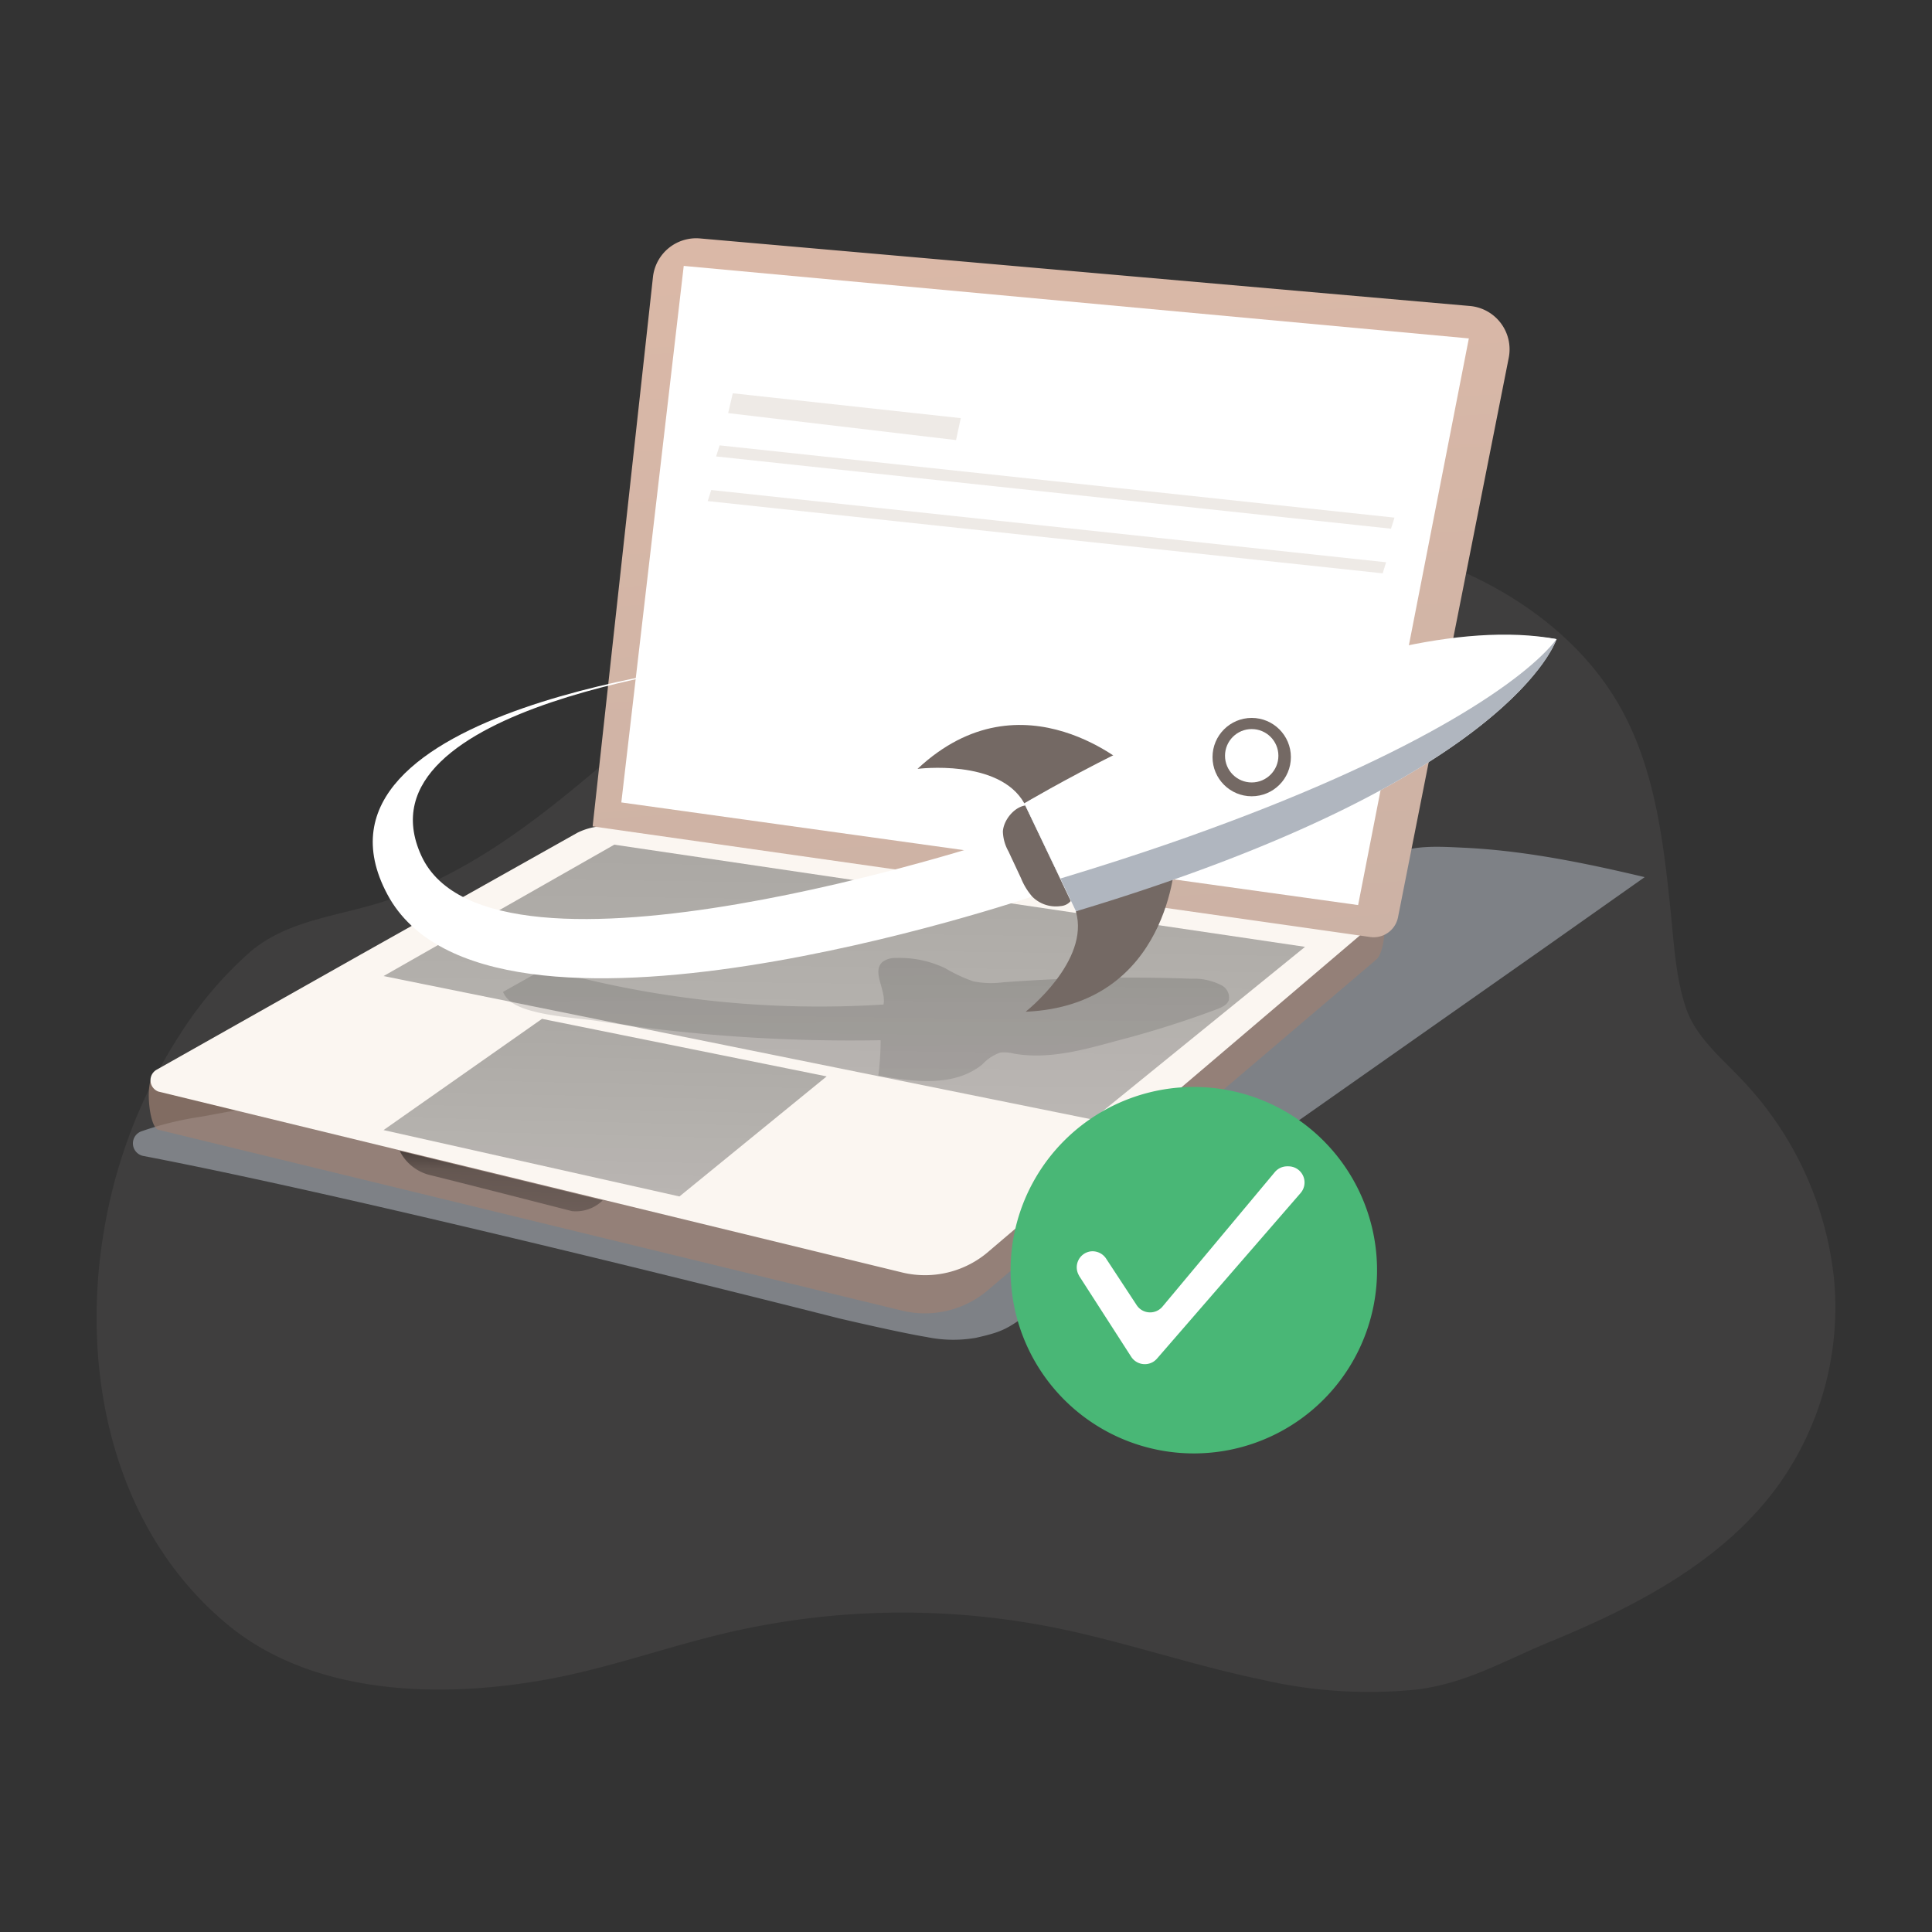 <svg xmlns="http://www.w3.org/2000/svg" xmlns:xlink="http://www.w3.org/1999/xlink" width="250" height="250" viewBox="0 0 250 250">
  <rect x="0" y="0" width="250" height="250" fill="#333333" stroke="none"/>
  <defs>
    <clipPath id="clip-path">
      <rect id="Base" width="250" height="250" transform="translate(1101 349)" fill="#a1a1a1"/>
    </clipPath>
    <linearGradient id="linear-gradient" x1="0.578" y1="-1.34" x2="0.3" y2="4.961" gradientUnits="objectBoundingBox">
      <stop offset="0.01"/>
      <stop offset="0.08" stop-opacity="0.69"/>
      <stop offset="0.21" stop-opacity="0.322"/>
      <stop offset="1" stop-opacity="0"/>
    </linearGradient>
    <linearGradient id="linear-gradient-2" x1="0.4" y1="-2.438" x2="0.722" y2="6.336" xlink:href="#linear-gradient"/>
    <linearGradient id="linear-gradient-3" x1="0.628" y1="-1.691" x2="0.183" y2="5.822" xlink:href="#linear-gradient"/>
    <linearGradient id="linear-gradient-4" x1="0.616" y1="-0.599" x2="0.099" y2="3.874" xlink:href="#linear-gradient"/>
    <linearGradient id="linear-gradient-5" x1="0.433" y1="-0.274" x2="0.923" y2="5.348" gradientUnits="objectBoundingBox">
      <stop offset="0" stop-color="#debaa8"/>
      <stop offset="0.579" stop-color="#b1a6a0"/>
      <stop offset="1" stop-color="#b1a6a0"/>
    </linearGradient>
  </defs>
  <g id="InvitePeople_1920_Success" transform="translate(-1101 -349)" clip-path="url(#clip-path)">
    <g id="Invitation_Success" data-name="Invitation Success" transform="translate(1113.5 379.833)">
      <path id="Path_4738" data-name="Path 4738" d="M122.131,49.169c-1.758.791-3.485,1.647-5.181,2.588C97.119,62.719,83.241,83.3,61.529,90.13c-5.878,1.851-12.188,2.36-16.938,6.409a49.7,49.7,0,0,0-8.864,10.339A66.813,66.813,0,0,0,25.612,132.96c-2.967,17.97,1.184,38.205,15.908,50.515,11.066,9.261,27.535,9.728,41.394,7.224,7.951-1.432,15.568-4.223,23.439-6.062a100.067,100.067,0,0,1,41.943-.725c9.147,1.8,17.986,4.894,27.14,6.793a61.513,61.513,0,0,0,20.133,1.288c6.44-.809,11.4-3.792,17.271-6.2C224,181.2,235.292,175.34,242.4,165.462a39.568,39.568,0,0,0,7.149-26.441,43.962,43.962,0,0,0-11.244-25.195c-2.831-3.163-6.532-5.954-7.914-9.98S228.8,95.126,228.365,91c-.938-9.051-2.06-18.36-6.6-26.315-5.046-8.841-13.983-15.173-23.735-18.737s-20.293-4.582-30.711-4.7C151.892,41.095,136.059,42.892,122.131,49.169Z" transform="translate(-24.714 -4.203)" fill="rgba(177,166,160,0.1)"/>
      <path id="Path_4739" data-name="Path 4739" d="M263.186,184.518l-11.8,8.327-52.376,36.8c-4.022,2.9-7.286,5.644-12.813,9.453s-5.284,4.064-9.559,5.035a17.007,17.007,0,0,1-6.4-.111c-3.448-.561-11.3-2.408-11.3-2.408S99.349,226.43,68.922,220.6a1.658,1.658,0,0,1-.312-3.171,41.828,41.828,0,0,1,7.82-1.915c4.857-.9,9.645-1.769,14.489-2.561a243.563,243.563,0,0,1,29.512-3.275c16.432-.694,33.016,1.062,49.267-1.485,15.439-2.415,29.97-8.584,44.333-14.759,3.469-1.485,7-3.025,9.715-5.634,2.13-2.047,3.837-4.746,6.55-6.092,2.817-1.388,6.245-1.145,9.27-1.006C247.546,181.056,255.428,182.679,263.186,184.518Z" transform="translate(-62.865 -101.851)" fill="#b0b6bf" opacity="0.56"/>
      <path id="Path_4740" data-name="Path 4740" d="M71.158,209.812l68.585-29.838a8.23,8.23,0,0,1,4.809-.8l84.829,7.21c1.624.229,1.332,7.21,0,8.327l-50.1,42.647a12.594,12.594,0,0,1-11.22,2.817l-96.3-23.419C70.533,216.46,70.006,210.381,71.158,209.812Z" transform="translate(-63.768 -101.395)" fill="#9d8173" opacity="0.7"/>
      <path id="Path_4741" data-name="Path 4741" d="M229.5,189.043,179.4,231.69a12.581,12.581,0,0,1-11.22,2.824l-96.32-23.426a1.564,1.564,0,0,1-.243-2.817l26.4-14.9,6.939-3.9,21.1-11.859a8.223,8.223,0,0,1,4.809-.8l97.785,8.507C230.272,185.518,230.813,187.926,229.5,189.043Z" transform="translate(-63.868 -100.673)" fill="#fbf6f1"/>
      <path id="Path_4742" data-name="Path 4742" d="M119.449,138.97l89.382,13.219-27.513,22.344L89.59,155.971Z" transform="translate(-52.459 -60.502)" fill="url(#linear-gradient)"/>
      <path id="Path_4743" data-name="Path 4743" d="M203.9,197.869c-.2.608-.861.92-1.459,1.157a129.3,129.3,0,0,1-13.3,4.186c-4.275,1.179-8.736,2.368-13.1,1.585a4.9,4.9,0,0,0-1.681-.137,5.6,5.6,0,0,0-2.341,1.522c-3.61,2.97-8.884,2.294-13.482,1.459a34.824,34.824,0,0,0,.3-4.571,214.311,214.311,0,0,1-36.746-2.505c-2.642-.407-9.782-.729-11.585-2.923a2.828,2.828,0,0,1-.529-.824l5.285-2.97a3.211,3.211,0,0,1,.708.111,130.775,130.775,0,0,0,43.241,4.492c.375-1.9-1.585-4.27-.1-5.528a2.674,2.674,0,0,1,1.686-.491,13.582,13.582,0,0,1,6.458,1.353,19.432,19.432,0,0,0,3.594,1.67,11.684,11.684,0,0,0,3.816.122,219.233,219.233,0,0,1,24.369-.465,7.788,7.788,0,0,1,3.874.83A1.787,1.787,0,0,1,203.9,197.869Z" transform="translate(-57.386 -99.299)" opacity="0.47" fill="url(#linear-gradient-2)"/>
      <path id="Path_4744" data-name="Path 4744" d="M110.095,171.45l36.832,7.446-19.048,15.536-38.289-8.59Z" transform="translate(-52.459 -70.444)" fill="url(#linear-gradient-3)"/>
      <path id="Path_4745" data-name="Path 4745" d="M117.31,237.3a5.961,5.961,0,0,0,3.8,3.1c2.706.652,18.479,4.691,18.479,4.691a4.922,4.922,0,0,0,3.99-1.388Z" transform="translate(-78.091 -119.21)" fill="url(#linear-gradient-4)"/>
      <path id="Path_4746" data-name="Path 4746" d="M153.29,143.22l100.616,14.315a3.213,3.213,0,0,0,3.6-2.554l14.329-72.4a5.628,5.628,0,0,0-5.031-6.7L167.182,67.14a5.628,5.628,0,0,0-6.086,5Z" transform="translate(-89.104 -67.119)" fill="url(#linear-gradient-5)"/>
      <path id="Path_4747" data-name="Path 4747" d="M229.272,113.746,243.6,40.422,142.007,31.04l-8.077,69.425Z" transform="translate(-66.032 -27.464)" fill="#fff"/>
      <ellipse id="Ellipse_575" data-name="Ellipse 575" cx="2.103" cy="1.931" rx="2.103" ry="1.931" transform="matrix(0.931, -0.364, 0.364, 0.931, 153.488, 33.239)" fill="none" stroke="#fff" stroke-width="1.04"/>
      <path id="Path_4748" data-name="Path 4748" d="M279.64,101.447c-.043-.1-.58-1.567-.58-1.567" transform="translate(-122.175 -63.839)" fill="none" stroke="#fff" stroke-width="1.04"/>
      <path id="Path_4749" data-name="Path 4749" d="M164.031,153.223S97.97,175.1,88.94,155.462s40.42-25.012,40.42-25.012S71.577,136.2,84.542,160.458s83.43.271,83.43.271Z" transform="translate(-46.913 -75.552)" fill="#fff"/>
      <path id="Path_4750" data-name="Path 4750" d="M214.84,163.791a5.551,5.551,0,0,0,.716,2.56l1.628,3.479a8.473,8.473,0,0,0,1.443,2.375,4.318,4.318,0,0,0,3.7,1.234,1.85,1.85,0,0,0,1.517-.987c.278-.722-.191-1.493-.567-2.165a22.578,22.578,0,0,1-1.924-5.878c-.37-1.567-1.123-3.775-3.035-4C216.629,160.214,214.939,162.145,214.84,163.791Z" transform="translate(-97.567 -87.028)" fill="#746964"/>
      <path id="Path_4751" data-name="Path 4751" d="M219.33,146.531s44.071-25.289,68.849-21.243c0,0-5.6,18.208-62.193,35.22Z" transform="translate(-99.288 -73.406)" fill="#fff"/>
      <path id="Path_4752" data-name="Path 4752" d="M255.613,122.292a6.74,6.74,0,0,1-.709-.062c-.068.13.241.617.308.654a.179.179,0,0,0,.234,0,.345.345,0,0,0,.055-.13l.111-.469" transform="translate(-112.916 -72.403)" fill="#fff"/>
      <path id="Path_4753" data-name="Path 4753" d="M224.569,149.23s-13.977-12.787-27.639,0c0,0,10.56-1.363,13.817,4.453Z" transform="translate(-90.704 -80.571)" fill="#746964"/>
      <path id="Path_4754" data-name="Path 4754" d="M238.972,171.71s-.666,18.936-19.362,19.738c0,0,8.37-6.581,6.5-12.984Z" transform="translate(-99.395 -91.363)" fill="#746964"/>
      <path id="Path_4755" data-name="Path 4755" d="M288.21,125.266s-5.6,18.208-62.193,35.22L224,156.249l-4.669-9.727s39.118-22.477,64.365-21.675a34.659,34.659,0,0,1,4.515.419Z" transform="translate(-99.288 -73.397)" fill="#b0b6bf"/>
      <path id="Path_4756" data-name="Path 4756" d="M288.213,125.179c-3.917,5.138-17.437,14.606-45.231,24.7q-2.356.864-4.854,1.727-6.569,2.27-14.125,4.552l-4.663-9.727s4.817-2.893,12.182-6.569c3.886-1.943,8.481-4.1,13.453-6.168C258.847,127.93,275.661,122.841,288.213,125.179Z" transform="translate(-99.291 -73.31)" fill="#fff"/>
      <circle id="Ellipse_576" data-name="Ellipse 576" cx="5.07" cy="5.07" r="5.07" transform="translate(144.4 62.065)" fill="#746964"/>
      <circle id="Ellipse_577" data-name="Ellipse 577" cx="3.454" cy="3.454" r="3.454" transform="translate(146.016 63.508)" fill="#fff"/>
      <path id="Path_4757" data-name="Path 4757" d="M23.709,0A23.71,23.71,0,1,1,0,23.71,23.709,23.709,0,0,1,23.709,0Z" transform="translate(118.27 109.819)" fill="#49b776"/>
      <path id="Path_4758" data-name="Path 4758" d="M365.135,443l6.745,10.479a2.1,2.1,0,0,0,2.9.629,2.3,2.3,0,0,0,.448-.395L393.8,432.3a2.088,2.088,0,0,0-1.573-3.459h-.154a2.089,2.089,0,0,0-1.606.749l-14.534,17.4a2.088,2.088,0,0,1-2.931.274,2.128,2.128,0,0,1-.415-.468l-3.955-6.023a2.1,2.1,0,0,0-2.061-.917h0a2.081,2.081,0,0,0-1.439,3.118Z" transform="translate(-238.007 -308.751)" fill="#fff"/>
      <path id="Path_4759" data-name="Path 4759" d="M240.833,80.433,153.5,71.083l.458-1.433L241.283,79Z" transform="translate(-73.337 -42.851)" fill="#c9bcae" opacity="0.31"/>
      <path id="Path_4760" data-name="Path 4760" d="M184.862,67.618,155.37,64.127l.6-2.567,29.5,3.217Z" transform="translate(-73.648 -41.503)" fill="#c9bcae" opacity="0.31"/>
      <path id="Path_4761" data-name="Path 4761" d="M239.533,87.363,152.2,78.013l.45-1.433,87.333,9.35Z" transform="translate(-73.12 -44.006)" fill="#c9bcae" opacity="0.31"/>
    </g>
  </g>
</svg>
